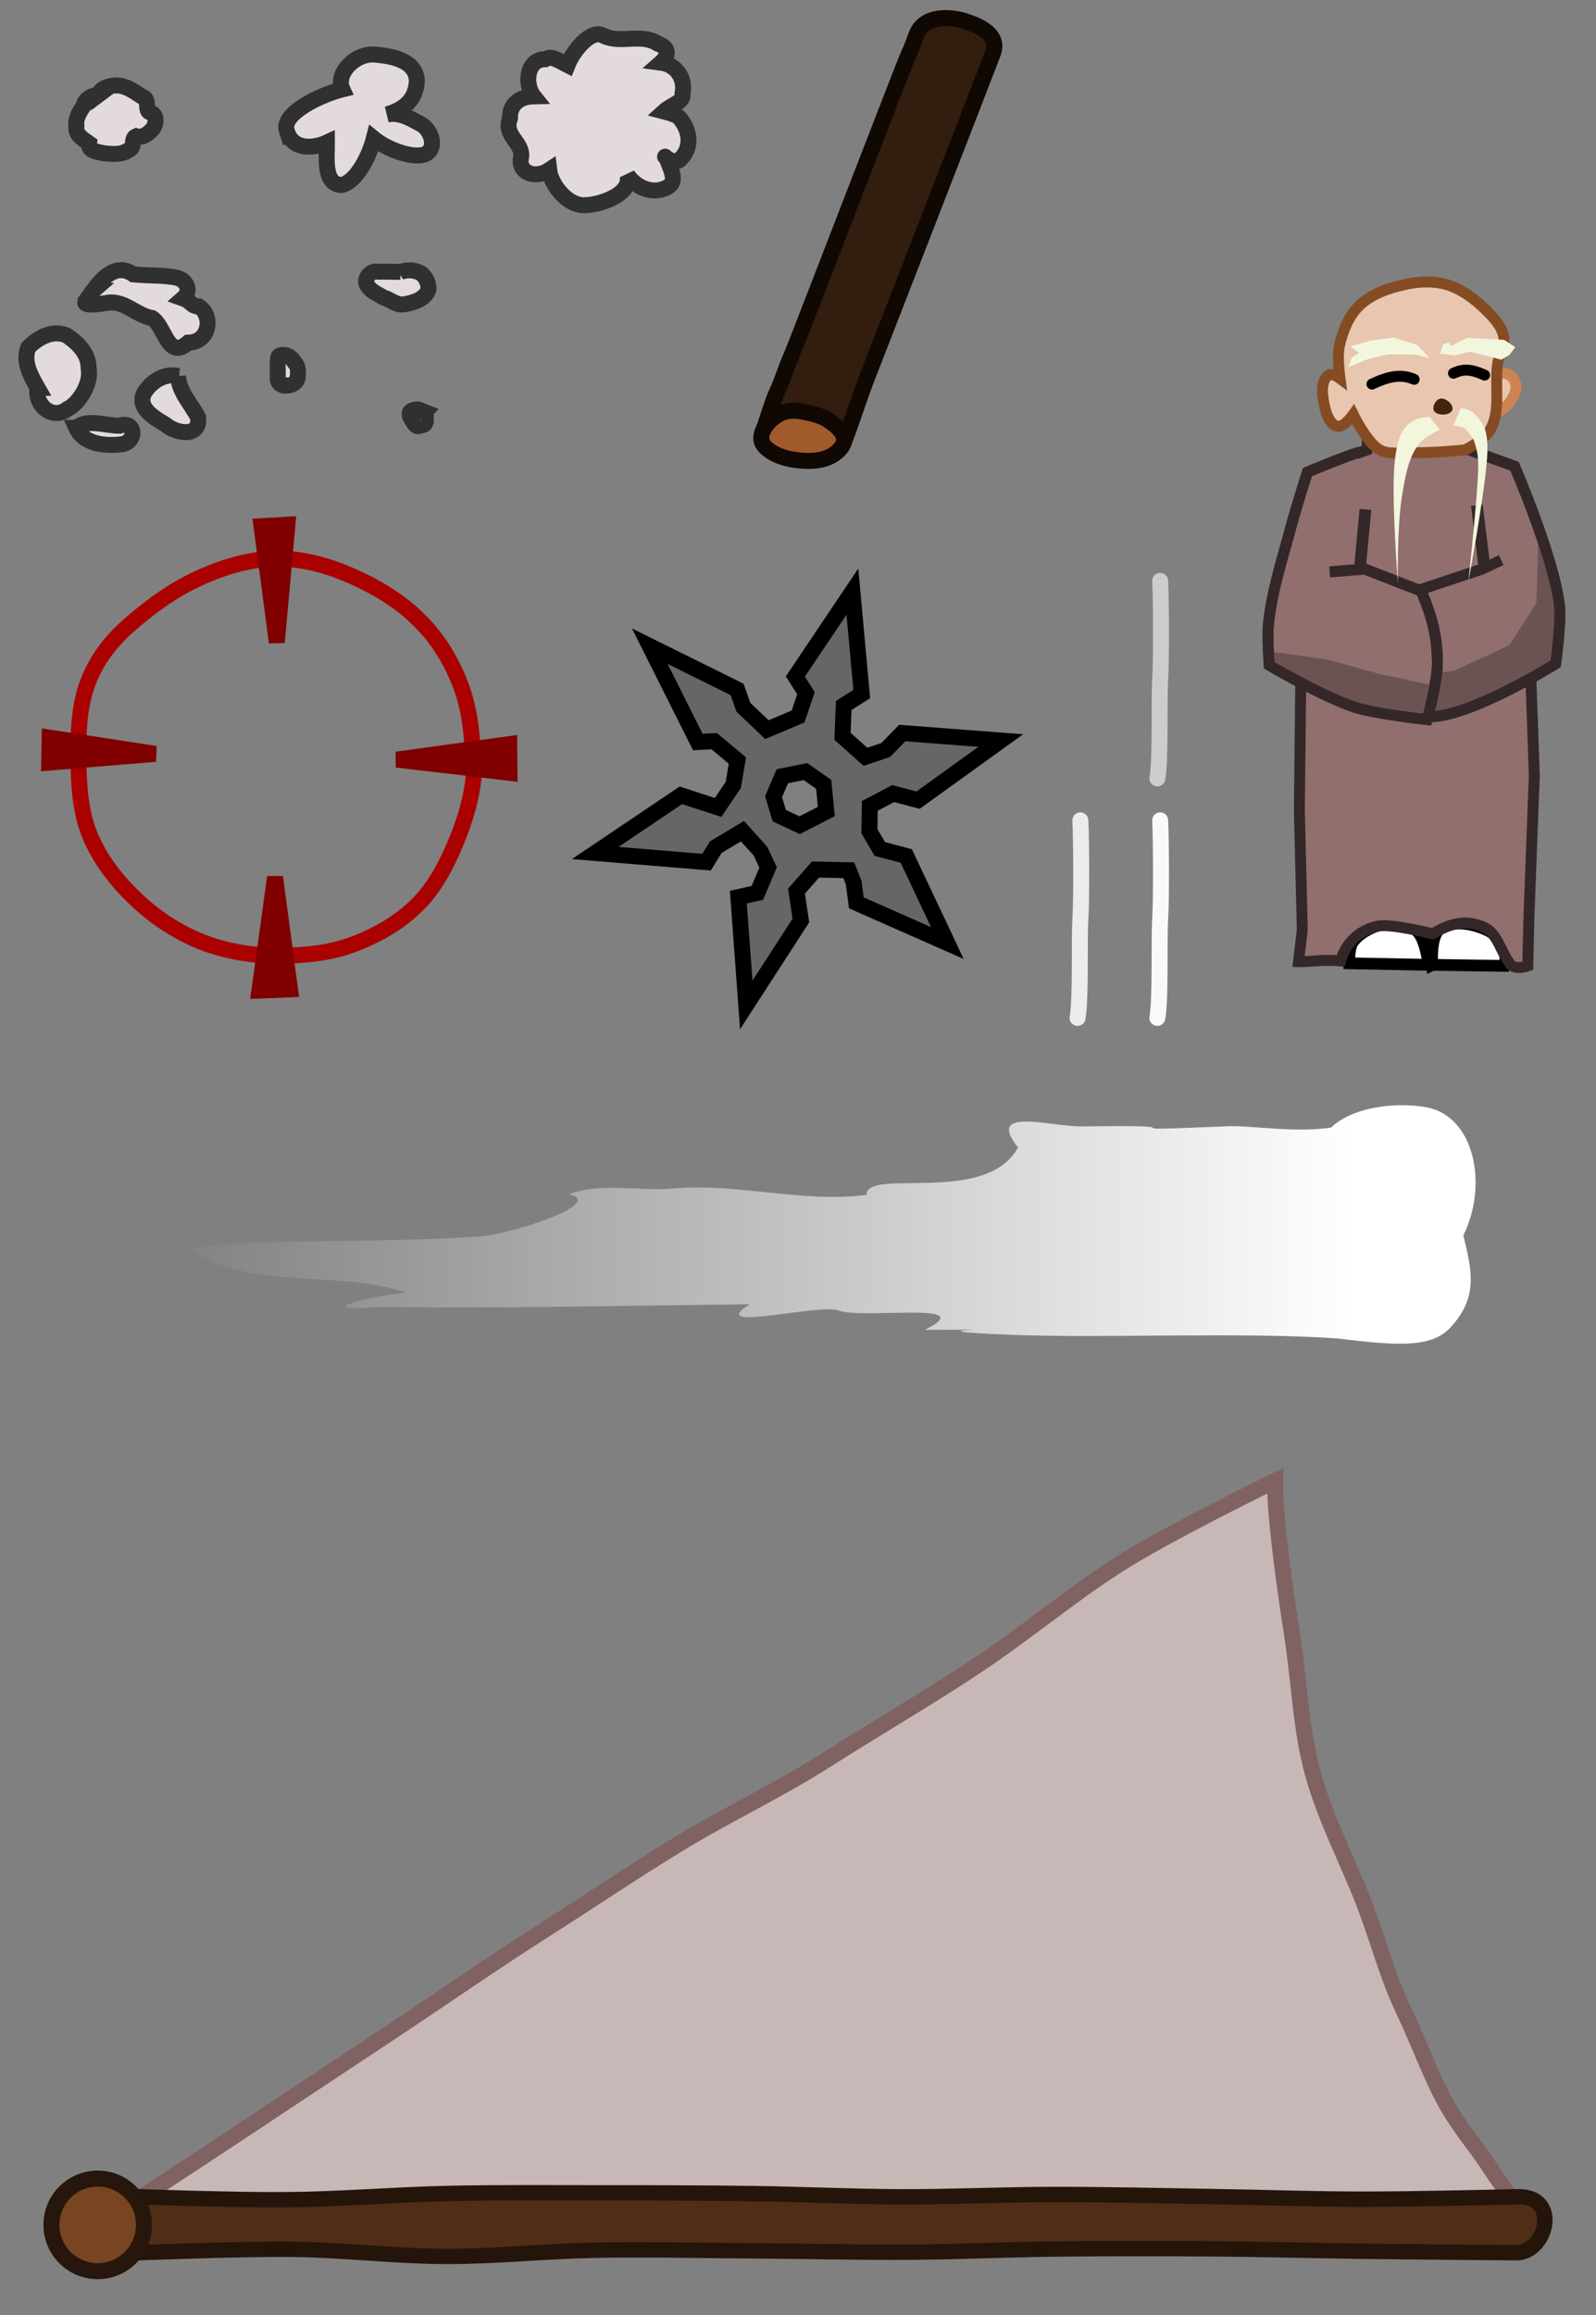 <?xml version="1.0" encoding="UTF-8" standalone="no"?>
<!-- Created with Inkscape (http://www.inkscape.org/) -->

<svg
   xmlns:dc="http://purl.org/dc/elements/1.1/"
   xmlns:cc="http://creativecommons.org/ns#"
   xmlns:rdf="http://www.w3.org/1999/02/22-rdf-syntax-ns#"
   xmlns:svg="http://www.w3.org/2000/svg"
   xmlns="http://www.w3.org/2000/svg"
   xmlns:xlink="http://www.w3.org/1999/xlink"
   xmlns:sodipodi="http://sodipodi.sourceforge.net/DTD/sodipodi-0.dtd"
   xmlns:inkscape="http://www.inkscape.org/namespaces/inkscape"
   inkscape:export-ydpi="90"
   inkscape:export-xdpi="90"
   inkscape:export-filename="/home/micha/Programmieren/git/platformer/images/windmillwing.png"
   sodipodi:docname="irregular.svg"
   inkscape:version="0.48.4 r9939"
   version="1.1"
   id="svg2"
   height="290"
   width="200">
  <rect width="100%" height="100%" fill="#808080" stroke="none"/>
  <sodipodi:namedview
     id="base"
     pagecolor="#000000"
     bordercolor="#666666"
     borderopacity="1.0"
     inkscape:pageopacity="0.0"
     inkscape:pageshadow="2"
     inkscape:zoom="2"
     inkscape:cx="143.63575"
     inkscape:cy="197.60644"
     inkscape:document-units="px"
     inkscape:current-layer="layer1"
     showgrid="true"
     inkscape:showpageshadow="true"
     inkscape:window-width="1280"
     inkscape:window-height="750"
     inkscape:window-x="0"
     inkscape:window-y="25"
     inkscape:window-maximized="1">
    <inkscape:grid
       type="xygrid"
       id="grid2985"
       empspacing="5"
       visible="true"
       enabled="true"
       snapvisiblegridlinesonly="true"
       spacingx="10px"
       spacingy="10px"
       originx="0px"
       originy="0px" />
  </sodipodi:namedview>
  <defs
     id="defs4">
    <linearGradient
       id="linearGradient3847">
      <stop
         id="stop3849"
         offset="0"
         style="stop-color:#ffff00;stop-opacity:1;" />
      <stop
         id="stop3851"
         offset="1"
         style="stop-color:#ffff00;stop-opacity:0;" />
    </linearGradient>
    <radialGradient
       gradientUnits="userSpaceOnUse"
       r="15"
       fy="25"
       fx="25"
       cy="25"
       cx="25"
       id="radialGradient3853"
       xlink:href="#linearGradient3847"
       inkscape:collect="always" />
    <radialGradient
       gradientUnits="userSpaceOnUse"
       r="15"
       fy="25"
       fx="25"
       cy="25"
       cx="25"
       id="radialGradient3853-0"
       xlink:href="#linearGradient3847-4"
       inkscape:collect="always" />
    <linearGradient
       id="linearGradient3847-4">
      <stop
         id="stop3849-1"
         offset="0"
         style="stop-color:#ffff00;stop-opacity:1;" />
      <stop
         id="stop3851-7"
         offset="1"
         style="stop-color:#ffff00;stop-opacity:0;" />
    </linearGradient>
    <radialGradient
       inkscape:collect="always"
       xlink:href="#linearGradient3847-4"
       id="radialGradient3889"
       gradientUnits="userSpaceOnUse"
       cx="25"
       cy="25"
       fx="25"
       fy="25"
       r="15" />
    <radialGradient
       inkscape:collect="always"
       xlink:href="#linearGradient3847-4-5"
       id="radialGradient3889-5"
       gradientUnits="userSpaceOnUse"
       cx="25"
       cy="25"
       fx="25"
       fy="25"
       r="15" />
    <linearGradient
       id="linearGradient3847-4-5">
      <stop
         id="stop3849-1-7"
         offset="0"
         style="stop-color:#ffff00;stop-opacity:1;" />
      <stop
         id="stop3851-7-1"
         offset="1"
         style="stop-color:#ffff00;stop-opacity:0;" />
    </linearGradient>
    <linearGradient
       y2="1022.362"
       x2="72.475"
       y1="1022.362"
       x1="222.475"
       gradientTransform="translate(-282.475,-60)"
       gradientUnits="userSpaceOnUse"
       id="linearGradient4966"
       xlink:href="#linearGradient4792-4"
       inkscape:collect="always" />
    <linearGradient
       id="linearGradient4792-4">
      <stop
         style="stop-color:#ffffff;stop-opacity:1;"
         offset="0"
         id="stop4794-5" />
      <stop
         style="stop-color:#ffffff;stop-opacity:0;"
         offset="1"
         id="stop4796-4" />
    </linearGradient>
    <linearGradient
       y2="1022.362"
       x2="72.475"
       y1="1022.362"
       x1="222.475"
       gradientTransform="translate(-282.475,-60)"
       gradientUnits="userSpaceOnUse"
       id="linearGradient4966-4"
       xlink:href="#linearGradient4792-4-3"
       inkscape:collect="always" />
    <linearGradient
       id="linearGradient4792-4-3">
      <stop
         style="stop-color:#ffffff;stop-opacity:1;"
         offset="0"
         id="stop4794-5-4" />
      <stop
         style="stop-color:#ffffff;stop-opacity:0;"
         offset="1"
         id="stop4796-4-2" />
    </linearGradient>
    <linearGradient
       y2="1022.362"
       x2="72.475"
       y1="1022.362"
       x1="222.475"
       gradientTransform="translate(-282.475,-60)"
       gradientUnits="userSpaceOnUse"
       id="linearGradient4818"
       xlink:href="#linearGradient4792-4-3"
       inkscape:collect="always" />
  </defs>
  <g
     inkscape:label="Ebene 1"
     inkscape:groupmode="layer"
     id="layer1"
     transform="translate(0,-762.362)">
    <g
       id="g3941">
      <g
         transform="translate(-12.766,13.702)"
         id="g3990">
        <path
           style="fill:#c8b7b7;stroke:#816262;stroke-width:2;stroke-linecap:butt;stroke-linejoin:miter;stroke-miterlimit:4;stroke-opacity:1;stroke-dasharray:none"
           d="m 152.906,142.317 c -6.189,3.97 -11.247,8.287 -17.351,12.387 -6.054,4.067 -12.98,8.062 -19.125,11.99 -6.122,3.912 -12.55,6.887 -18.747,10.68 -5.857,3.585 -11.548,7.422 -17.337,11.116 -6.122,3.907 -11.242,7.488 -17.287,11.512 -6.312,4.202 -13.084,8.653 -19.396,12.855 -5.843,3.89 -18.228,11.982 -18.228,11.982 l 179.431,0.747 c 0,0 -1.177,-1.817 -2.021,-2.982 -0.843,-1.165 -2.129,-2.843 -3.583,-5.09 -1.454,-2.247 -3.444,-4.437 -5.275,-7.683 -1.831,-3.246 -3.395,-7.611 -5.37,-11.771 -1.975,-4.16 -2.963,-8.175 -4.849,-13.166 -1.886,-4.991 -4.935,-10.738 -6.499,-16.476 -1.564,-5.739 -1.645,-11.349 -2.654,-17.752 -1.009,-6.402 -2.134,-15.031 -2.061,-18.865 0,0 -13.521,6.587 -19.647,10.517 z"
           id="path3904"
           inkscape:connector-curvature="0"
           transform="translate(0,802.362)"
           sodipodi:nodetypes="sssssssccssssssscs" />
        <path
           sodipodi:nodetypes="ssssssssccssssssssccs"
           inkscape:connector-curvature="0"
           id="path3862"
           d="m 48.796,1024.219 c 6.689,-0.065 13.353,-0.639 20.04,-0.784 6.289,-0.136 12.584,-0.084 18.876,-0.081 6.543,0 13.086,0.011 19.627,0.1 6.053,0.082 12.099,0.38 18.153,0.401 6.454,0.022 12.903,-0.287 19.357,-0.293 6.82,-0.01 13.637,0.168 20.455,0.273 6.011,0.092 12.02,0.31 18.032,0.316 6.588,0.01 19.761,-0.305 19.761,-0.305 5.049,0 3.606,6.535 0,7.016 0,0 -13.236,-0.105 -19.854,-0.19 -6.177,-0.079 -12.351,-0.251 -18.529,-0.297 -6.504,-0.049 -13.01,-0.056 -19.514,0.018 -6.125,0.069 -12.244,0.358 -18.369,0.398 -6.436,0.042 -12.872,-0.124 -19.308,-0.164 -6.781,-0.041 -13.564,-0.206 -20.343,-0.077 -6.167,0.117 -12.309,0.786 -18.478,0.773 -6.392,-0.014 -12.746,-0.809 -19.136,-0.887 C 43.042,1030.354 30,1030.861 30,1030.861 l 0,-7.016 c 0,0 12.529,0.434 18.796,0.373 z"
           style="fill:#502d16;stroke:#24140a;stroke-width:1.923;stroke-linecap:butt;stroke-linejoin:miter;stroke-miterlimit:4;stroke-opacity:1;stroke-dasharray:none" />
        <path
           transform="matrix(0.58,0,0,0.58,13.409,1015.771)"
           d="m 30,20 c 0,5.523 -4.477,10 -10,10 -5.523,0 -10,-4.477 -10,-10 0,-5.523 4.477,-10 10,-10 5.523,0 10,4.477 10,10 z"
           sodipodi:ry="10"
           sodipodi:rx="10"
           sodipodi:cy="20"
           sodipodi:cx="20"
           id="path3090"
           style="fill:#784421;stroke:#26160b;stroke-width:3.451;stroke-linecap:square;stroke-linejoin:miter;stroke-miterlimit:4;stroke-opacity:1;stroke-dasharray:none;stroke-dashoffset:0"
           sodipodi:type="arc" />
      </g>
    </g>
    <g
       transform="translate(230,-50)"
       id="g3948">
      <path
         sodipodi:nodetypes="cscccccccccccscscsccc"
         inkscape:connector-curvature="0"
         id="path4788"
         d="m -76.707,953.471 c -17.185,0.733 -0.474,-0.255 -17.678,0 -3.918,0.058 -12.218,-2.56 -8.037,2.639 -4.057,7.341 -18.891,2.458 -19.022,5.938 -8.094,1.028 -16.095,-1.524 -24.236,-0.798 -4.322,0.36 -8.938,-0.79 -13.04,0.707 4.997,1.15 -8.14,5.371 -11.969,5.341 -11.965,0.79 -24.022,0.207 -35.922,1.337 7.791,5.593 18.809,2.667 27.529,5.662 -3.793,0.234 -13.004,2.497 -3.306,1.802 15.46,0.177 30.894,-0.18 46.335,-0.353 -5.702,3.637 8.653,-0.107 11.126,0.771 2.835,1.161 18.127,-1.228 10.821,2.437 14.811,-0.067 -4.286,-0.012 10.464,0.609 11.318,0.477 30.037,-0.373 41.392,0.482 8.149,1.019 11.826,1.029 14.084,-1.469 3.366,-3.724 2.664,-6.841 1.541,-11.463 3.127,-6.3 1.403,-14.799 -4.472,-16.01 -3.148,-0.649 -9.06,-0.378 -12.117,2.516 -5.053,0.715 -10.256,-0.389 -13.493,-0.147 z"
         style="fill:url(#linearGradient4818);fill-opacity:1;stroke:none" />
    </g>
    <g
       transform="translate(-190,-10)"
       id="g3929-7">
      <g
         transform="translate(175,-135)"
         id="g3913-7">
        <path
           sodipodi:nodetypes="sssssssssssscssss"
           inkscape:connector-curvature="0"
           id="path3003-0"
           d="m 74.467,1002.484 c 0.013,3.218 -0.78,6.421 -1.918,9.355 -1.138,2.935 -2.614,5.982 -4.611,8.198 -2.265,2.512 -5.218,4.282 -8.298,5.49 -3.08,1.208 -6.193,1.542 -9.842,1.556 -3.512,0.014 -7.388,-0.705 -10.603,-2.187 -3.215,-1.482 -5.806,-3.446 -8.076,-5.779 -2.168,-2.228 -4.047,-4.873 -5.083,-7.716 -1.035,-2.843 -1.2,-6.179 -1.213,-9.533 -0.013,-3.261 0.143,-6.257 1.217,-9.066 1.074,-2.809 2.842,-5.111 5.117,-7.103 2.474,-2.166 5.193,-4.207 8.256,-5.671 3.064,-1.464 6.696,-2.67 10.298,-2.691 3.634,-0.014 7.141,1.109 10.293,2.601 3.152,1.492 5.891,3.309 8.175,5.778 2.039,2.205 3.526,4.76 4.592,7.593 1.066,2.833 1.472,6.255 1.485,9.494 0,0 0.331,-0.038 0.331,-0.038"
           style="fill:none;stroke:#aa0000;stroke-width:2;stroke-linecap:butt;stroke-miterlimit:4;stroke-opacity:1;stroke-dasharray:none;stroke-dashoffset:0" />
        <path
           sodipodi:nodetypes="cccccccccccccccc"
           style="fill:#800000;stroke:#800000;stroke-width:2;stroke-miterlimit:4;stroke-opacity:1;stroke-dasharray:none"
           d="m 51.02,20.729 -3.25,0.188 1.917,14.552 z M 21.219,47.406 l -0.062,3.125 13.325,-1.094 z m 57.594,0.812 -14.108,1.938 14.139,1.656 z M 49.469,64.875 47.5,79.094 51.344,78.938 z"
           transform="translate(0,952.362)"
           id="path3793-5"
           inkscape:connector-curvature="0" />
      </g>
    </g>
    <g
       transform="translate(250,-220)"
       id="g4720-0">
      <g
         id="g3771-3"
         transform="translate(-100,60)">
        <path
           style="fill:#ffffff;fill-opacity:1;stroke:#000000;stroke-width:1.472px;stroke-linecap:butt;stroke-linejoin:miter;stroke-opacity:1"
           d="m 19.589,1040.301 c -0.582,0.721 -0.52,2.732 -0.52,2.732 l 9.954,0.195 c 0,0 -0.37,-2.971 -1.301,-4.034 -0.633,-0.722 -1.642,-1.216 -2.602,-1.236 -2.001,-0.043 -4.273,0.785 -5.53,2.342 z"
           id="path4165-8-3-7-0"
           inkscape:connector-curvature="0"
           sodipodi:nodetypes="sccsss" />
        <path
           style="fill:#ffffff;fill-opacity:1;stroke:#000000;stroke-width:1.472px;stroke-linecap:butt;stroke-linejoin:miter;stroke-opacity:1"
           d="m 29.478,1043.228 9.043,0.13 c 0,0 0.277,-1.017 0,-1.887 -0.332,-1.042 -1.098,-2.059 -2.082,-2.537 -1.814,-0.882 -4.473,-1.388 -6.051,-0.13 -1.177,0.939 -0.911,4.424 -0.911,4.424 z"
           id="path4167-8-6-1-4"
           inkscape:connector-curvature="0"
           sodipodi:nodetypes="ccsssc" />
        <path
           style="fill:#916f6f;stroke:#342727;stroke-width:1.369;stroke-linecap:butt;stroke-linejoin:miter;stroke-miterlimit:4;stroke-opacity:1;stroke-dasharray:none"
           d="m 21.476,974.967 11.501,0.092 -0.076,3.079 4.082,1.776 4.827,26.612 0.46,12.973 -0.676,17.8 -0.146,6.072 c 0,0 -1.553,0.543 -2.155,-0.195 -1.155,-1.417 -1.607,-3.753 -3.118,-4.54 -1.806,-0.941 -3.949,-0.987 -6.616,0.705 0,0 -5.142,-1.255 -6.724,-0.99 -2.24,0.376 -4.162,1.97 -4.835,4.379 -2.142,-0.202 -4.007,0.129 -5.276,0.107 l 0.471,-4.017 -0.368,-14.997 0.184,-17.021 4.431,-26.75 3.849,-1.313 z"
           id="path4153-1-0-2-0"
           inkscape:connector-curvature="0"
           sodipodi:nodetypes="ccccccccsscscccccccc" />
        <path
           style="fill:#916f6f;stroke:#342727;stroke-width:1.369;stroke-linecap:butt;stroke-linejoin:miter;stroke-miterlimit:4;stroke-opacity:1;stroke-dasharray:none"
           d="m 34.056,978.697 5.73,2.067 c 0,0 4.868,11.282 5.612,17.297 0.279,2.257 -0.46,7.453 -0.46,7.453 0,0 -10.765,6.717 -15.825,6.625 l -2.3,-9.753 1.196,-6.165 7.729,-2.576 2.382,-1.115"
           id="path4149-3-5-1-4"
           inkscape:connector-curvature="0"
           sodipodi:nodetypes="ccscccccc" />
        <path
           style="fill:#916f6f;stroke:#342727;stroke-width:1.369;stroke-linecap:butt;stroke-linejoin:miter;stroke-miterlimit:4;stroke-opacity:1;stroke-dasharray:none"
           d="M 20.389,979.019 C 19.5,979.144 13.839,981.5 13.839,981.5 c 0,0 -1.421,4.457 -2.024,6.717 -1.08,4.047 -2.41,8.072 -2.852,12.237 -0.185,1.739 0.092,5.244 0.092,5.244 0,0 6.566,3.875 10.673,5.245 2.514,0.838 9.109,1.564 9.109,1.564 0,0 1.308,-4.756 1.288,-7.085 -0.027,-3.191 -0.552,-5.52 -2.024,-9.017 l -7.085,-2.76 -4.377,0.36"
           id="path4147-0-7-1-4"
           inkscape:connector-curvature="0"
           sodipodi:nodetypes="ccsscscsccc" />
        <path
           style="fill:none;stroke:#342727;stroke-width:1.472px;stroke-linecap:butt;stroke-linejoin:miter;stroke-opacity:1"
           d="m 20.414,993.552 0.694,-7.373"
           id="path3156-1-2"
           inkscape:connector-curvature="0" />
        <path
           style="fill:none;stroke:#342727;stroke-width:1.472px;stroke-linecap:butt;stroke-linejoin:miter;stroke-opacity:1"
           d="M 36.028,993.466 35.074,985.658"
           id="path3158-9-4"
           inkscape:connector-curvature="0" />
        <path
           style="fill:#6c5353;stroke:none"
           d="m 42.794,989.302 -0.26,8.588 -3.383,5.291 -6.94,3.21 -2.169,0.26 -0.434,1.562 -6.593,-1.388 -6.593,-1.822 -5.465,-0.781 -1.822,-0.26 -0.087,1.475 6.332,3.817 10.063,3.036 3.73,-0.173 4.337,-0.781 5.725,-2.516 5.812,-3.21 0.347,-6.159 -0.607,-5.378 z"
           id="path3162-5-1"
           inkscape:connector-curvature="0" />
        <path
           sodipodi:nodetypes="ccscc"
           inkscape:connector-curvature="0"
           id="path3932-5-9"
           d="m 34.056,978.697 5.73,2.067 c 0,0 4.868,11.282 5.612,17.297 0.279,2.257 -0.46,7.453 -0.46,7.453 0,0 -10.765,6.717 -15.825,6.625"
           style="fill:none;stroke:#342727;stroke-width:1.369;stroke-linecap:butt;stroke-linejoin:miter;stroke-miterlimit:4;stroke-opacity:1;stroke-dasharray:none" />
        <path
           sodipodi:nodetypes="ccsscscsccc"
           inkscape:connector-curvature="0"
           id="path3934-4-5"
           d="M 20.389,979.019 C 19.5,979.144 13.839,981.5 13.839,981.5 c 0,0 -1.421,4.457 -2.024,6.717 -1.08,4.047 -2.41,8.072 -2.852,12.237 -0.185,1.739 0.092,5.244 0.092,5.244 0,0 6.566,3.875 10.673,5.245 2.514,0.838 9.109,1.564 9.109,1.564 0,0 1.308,-4.756 1.288,-7.085 -0.027,-3.191 -0.552,-5.52 -2.024,-9.017 l -7.085,-2.76 -4.377,0.36"
           style="fill:none;stroke:#342727;stroke-width:1.369;stroke-linecap:butt;stroke-linejoin:miter;stroke-miterlimit:4;stroke-opacity:1;stroke-dasharray:none" />
        <g
           id="g3145-1-4"
           transform="matrix(1.472,0,0,1.472,-159.344,-197.467)">
          <path
             sodipodi:nodetypes="csssccc"
             inkscape:connector-curvature="0"
             id="path4159-9-0-5-8"
             d="m 133.645,792.471 c 0,0 0.793,-0.027 1.125,0.156 0.382,0.211 0.568,0.505 0.625,0.938 0.068,0.513 -0.295,1.164 -0.625,1.562 -0.262,0.316 -0.812,0.625 -0.812,0.625 l -0.719,-0.562 z"
             style="fill:#e9c6af;fill-opacity:1;stroke:#ce8351;stroke-width:0.93;stroke-linecap:butt;stroke-linejoin:miter;stroke-miterlimit:4;stroke-opacity:1;stroke-dasharray:none" />
          <path
             sodipodi:nodetypes="ssssscssscsssssss"
             inkscape:connector-curvature="0"
             id="path3373-4-5-6-5"
             d="m 133.863,791.596 c -0.317,1.881 0.294,4.016 -0.625,5.688 -0.45,0.818 -1.938,1.688 -2.188,1.75 -0.25,0.062 -3.123,0.284 -4.688,0.25 -0.858,-0.019 -1.814,0.171 -2.562,-0.25 -1.09,-0.613 -2.25,-3 -2.25,-3 0,0 -0.77,1.091 -1.312,1 -0.667,-0.112 -0.974,-1.028 -1.125,-1.688 -0.202,-0.882 -0.394,-2.211 0.375,-2.688 0.28,-0.174 0.938,0.312 0.938,0.312 0,0 -0.26,-1.855 -0.062,-2.75 0.275,-1.247 0.776,-2.543 1.688,-3.438 1.018,-0.999 2.483,-1.503 3.875,-1.812 1.159,-0.258 2.422,-0.331 3.562,0 1.232,0.358 2.327,1.171 3.25,2.062 0.69,0.666 1.446,1.433 1.625,2.375 0.14,0.735 -0.376,1.45 -0.5,2.188 z"
             style="fill:#e9c6af;fill-opacity:1;stroke:#854c23;stroke-width:0.93;stroke-linecap:butt;stroke-linejoin:miter;stroke-miterlimit:4;stroke-opacity:1;stroke-dasharray:none" />
          <path
             inkscape:connector-curvature="0"
             id="path4155-3-5-9-0"
             d="m 128.051,791.237 -1.219,-0.312 -2.328,-0.016 -1.781,0.438 -1.625,0.672 c 0,0 0.297,-0.797 0.375,-0.859 0.078,-0.062 0.578,-0.359 0.578,-0.359 l -0.719,-0.578 c 0,0 1.766,-0.5 1.828,-0.516 0.062,-0.016 1.844,-0.219 1.844,-0.219 l 2,0.625 z"
             style="fill:#f2f6dd;fill-opacity:1;stroke:none" />
          <path
             inkscape:connector-curvature="0"
             id="path4157-6-8-9-1"
             d="m 129.16,790.081 0.562,-0.219 0.109,0.344 1.422,-0.703 3.141,0.172 0.953,0.625 -0.5,0.656 -0.688,0.406 c 0,0 -2.625,-0.672 -2.688,-0.672 -0.062,0 -1.234,0.312 -1.297,0.312 -0.062,0 -1.203,-0.156 -1.203,-0.156 z"
             style="fill:#f2f6dd;fill-opacity:1;stroke:none" />
          <path
             sodipodi:nodetypes="csscsscc"
             inkscape:connector-curvature="0"
             id="path4163-6-7-4-7"
             d="m 128.928,797.327 c 0,0 -1.319,0.616 -1.746,1.149 -0.969,1.212 -1.239,3.027 -1.48,4.486 -0.436,2.631 -0.354,7.447 -0.354,7.447 0,0 -0.486,-6.474 -0.331,-9.435 0.011,-0.221 0.094,-2.523 0.729,-3.513 0.81,-1.264 1.812,-1.149 2.298,-1.237 z"
             style="fill:#f2f6dd;fill-opacity:1;stroke:none" />
          <path
             sodipodi:nodetypes="cc"
             inkscape:connector-curvature="0"
             id="path4145-5-7-4-7"
             d="m 130.082,792.518 c 0.774,-0.35 1.404,-0.41 2.656,0.156"
             style="fill:none;stroke:#000000;stroke-width:0.93;stroke-linecap:round;stroke-linejoin:miter;stroke-miterlimit:4;stroke-opacity:1;stroke-dasharray:none" />
          <path
             sodipodi:nodetypes="cc"
             inkscape:connector-curvature="0"
             id="path4143-2-3-8-3"
             d="m 126.738,793.034 c -1.146,-0.507 -2.26,-0.221 -3.594,0.406"
             style="fill:none;stroke:#000000;stroke-width:0.93;stroke-linecap:round;stroke-linejoin:miter;stroke-miterlimit:4;stroke-opacity:1;stroke-dasharray:none" />
          <path
             sodipodi:nodetypes="ssss"
             inkscape:connector-curvature="0"
             id="path4226-7-0-9"
             d="m 128.968,794.675 c -0.389,0.068 -0.748,0.73 -0.53,1.061 0.284,0.431 1.368,0.396 1.547,-0.088 0.162,-0.44 -0.555,-1.052 -1.016,-0.972 z"
             style="fill:#412511;fill-opacity:1;stroke:none" />
          <path
             sodipodi:nodetypes="cssscsscc"
             inkscape:connector-curvature="0"
             id="path4161-7-7-8-2"
             d="m 130.077,796.974 c 0,0 0.755,0.023 0.994,0.265 0.719,0.728 0.763,0.954 0.95,1.657 0.22,0.826 0.179,1.732 0.133,2.585 -0.141,2.611 -0.801,8.785 -0.801,8.785 0,0 1.296,-6.948 1.567,-10.229 0.075,-0.911 0.163,-2.446 -0.413,-3.284 -0.586,-0.853 -0.994,-1.237 -1.812,-1.237 z"
             style="fill:#f2f6dd;fill-opacity:1;stroke:none" />
        </g>
      </g>
    </g>
    <path
       style="fill:#e6e6e6;stroke:#ececec;stroke-width:2;stroke-linecap:round;stroke-linejoin:miter;stroke-miterlimit:4;stroke-opacity:1;stroke-dasharray:none"
       d="m 135.384,865.127 c 0.122,2.447 0.155,9.817 0.006,12.261 -0.176,2.883 0.083,10.011 -0.359,12.488"
       id="path2994-4-5"
       inkscape:connector-curvature="0"
       sodipodi:nodetypes="csc" />
    <path
       style="fill:#e6e6e6;stroke:#f9f9f9;stroke-width:2;stroke-linecap:round;stroke-linejoin:miter;stroke-miterlimit:4;stroke-opacity:1;stroke-dasharray:none"
       d="m 145.384,865.127 c 0.122,2.447 0.155,9.817 0.006,12.261 -0.176,2.883 0.083,10.011 -0.359,12.488"
       id="path2994-7-9"
       inkscape:connector-curvature="0"
       sodipodi:nodetypes="csc" />
    <path
       style="fill:#5f8dd3;stroke:#cccccc;stroke-width:2;stroke-linecap:round;stroke-linejoin:miter;stroke-miterlimit:4;stroke-opacity:1;stroke-dasharray:none"
       d="m 145.384,835.127 c 0.122,2.447 0.155,9.817 0.006,12.261 -0.176,2.883 0.083,10.011 -0.359,12.488"
       id="path2994-8"
       inkscape:connector-curvature="0"
       sodipodi:nodetypes="csc" />
    <g
       transform="translate(-170,30)"
       id="g8353">
      <path
         id="path2996-0"
         d="m 276.815,806.477 -7.146,10.632 1.331,2.087 -0.988,2.923 -3.907,1.646 -2.95,-2.804 -0.786,-2.233 -10.943,-5.419 6.021,12.007 2.055,-0.109 2.904,2.43 -0.515,3.048 -1.903,2.826 -4.664,-1.52 -10.733,7.226 13.951,1.148 1.144,-1.869 3.352,-2.01 2.242,2.473 0.974,2.066 -1.348,3.19 -2.382,0.529 0.996,13.503 6.839,-10.568 -0.546,-3.689 2.377,-2.701 4.173,0.088 0.608,1.535 0.34,2.55 11.406,5.035 -5.153,-10.91 -3.315,-0.874 -1.295,-2.223 0.041,-3.173 2.939,-1.54 3.112,0.821 10.363,-7.468 -12.341,-0.94 -2.081,2.128 -2.539,0.85 -2.869,-2.566 0.152,-3.867 2.258,-1.43 z m -5.878,22.542 2.285,1.599 0.329,3.403 -3.348,1.714 -2.55,-1.192 -0.721,-2.383 1.11,-2.563 z"
         style="fill:#666666;stroke:#000000;stroke-width:2;stroke-linecap:butt;stroke-linejoin:miter;stroke-miterlimit:4;stroke-opacity:1;stroke-dasharray:none"
         inkscape:connector-curvature="0"
         sodipodi:nodetypes="cccccccccccccccccccccccccccccccccccccccccccccccccccc" />
    </g>
    <path
       style="fill:#e3dbdb;fill-opacity:1;stroke:#303030;stroke-width:2;stroke-linecap:butt;stroke-linejoin:miter;stroke-miterlimit:4;stroke-opacity:1;stroke-dasharray:none"
       d="m 35.939,778.756 c 0.712,2.505 3.465,2.189 5.037,1.456 0.019,1.697 -0.519,5.257 1.831,5.331 1.976,-0.454 3.527,-3.839 4.032,-5.821 1.294,1.062 3.707,2.118 5.456,2.115 2.679,0.079 2.123,-3.126 0.301,-4.001 -0.781,-0.381 -2.325,-1.488 -4.093,-1.143 3.285,-0.947 3.656,-2.961 3.742,-4.265 -0.183,-2.516 -3.086,-3.029 -5.243,-3.23 -2.47,-0.231 -5.008,2.385 -4.095,4.356 -2.51,0.613 -7.717,2.966 -6.968,5.203 z"
       id="path3843-1"
       inkscape:connector-curvature="0"
       sodipodi:nodetypes="ccccccccscc" />
    <path
       style="fill:#e3dbdb;fill-opacity:1;stroke:#303030;stroke-width:2;stroke-linecap:butt;stroke-linejoin:miter;stroke-miterlimit:4;stroke-opacity:1;stroke-dasharray:none"
       d="m 75.7,766.874 c 2.166,0.984 4.65,-0.397 6.744,0.961 1.496,0.495 1.342,1.538 0.386,2.376 1.882,0.247 3.076,1.918 2.703,3.832 0.216,1.123 -1.36,1.406 -2.32,2.28 2.045,0.528 1.937,0.818 2.241,1.223 0.969,1.296 1.249,3.285 -0.093,4.638 -0.859,1.181 -2.575,-0.725 -1.843,-0.049 0.858,2.144 1.499,3.403 -0.663,3.984 -1.304,0.351 -3.056,-0.179 -4.228,-1.812 0.703,2.589 -4.231,4.025 -5.944,3.72 -1.988,-0.353 -3.671,-2.744 -3.859,-4.363 -1.72,1.152 -3.995,0.358 -3.518,-1.631 0.235,-1.878 -2.261,-2.655 -1.396,-4.847 -0.069,-1.855 1.328,-2.725 2.975,-2.757 -1.163,-1.443 -0.936,-4.653 1.439,-4.654 0.717,-0.38 1.059,-0.167 2.797,0.731 0.629,-1.625 2.923,-4.692 4.581,-3.633 z"
       id="path3906-2"
       inkscape:connector-curvature="0"
       sodipodi:nodetypes="cccccsccscsccccccc" />
    <path
       style="fill:#e3dbdb;fill-opacity:1;stroke:#303030;stroke-width:2;stroke-linecap:butt;stroke-linejoin:miter;stroke-miterlimit:4;stroke-opacity:1;stroke-dasharray:none"
       d="m 12.397,774.204 c -0.88,0.096 -1.755,0.534 -1.959,1.465 -0.493,0.754 -1.006,1.56 -0.861,2.507 -0.159,1.12 0.888,1.628 1.575,2.131 -0.158,1.061 1.21,1.075 1.914,1.266 1.019,0.091 2.123,0.211 3.013,-0.382 0.894,-0.319 0.307,-1.48 0.972,-1.764 0.825,0.253 1.561,-0.314 2.067,-0.906 0.469,-0.582 0.61,-1.794 -0.268,-2.063 -0.778,-0.178 -0.017,-1.691 -1.006,-1.964 -1.041,-0.657 -2.113,-1.516 -3.418,-1.415 -0.751,0.038 -1.813,0.289 -2.03,1.126 l -10e-7,4e-4 0,0 z"
       id="path3959-3"
       inkscape:connector-curvature="0" />
    <g
       id="g4029-0"
       style="fill:#e3dbdb;fill-opacity:1;stroke:#303030;stroke-width:2.369;stroke-miterlimit:4;stroke-opacity:1;stroke-dasharray:none"
       transform="matrix(0.844,0,0,0.844,-73.699,-51.576)">
      <path
         sodipodi:nodetypes="cccccccccc"
         inkscape:connector-curvature="0"
         id="path4009-2"
         d="m 101.116,1007.549 c 1.445,-1.989 3.497,-4.163 5.997,-2.447 2.143,0.229 4.319,0.087 6.407,0.484 1.595,0.405 2.253,1.991 0.982,3.093 1.34,0.47 1.148,1.163 2.328,1.182 2.154,1.316 1.674,5.321 -1.566,5.378 -3.049,2.677 -3.374,-2.353 -5.347,-3.643 -2.333,-0.374 -4.159,-2.702 -6.637,-2.273 -1.065,0.178 -4.769,0.743 -2.686,-0.709 0.119,-0.369 0.212,-0.797 0.522,-1.065 z"
         style="fill:#e3dbdb;fill-opacity:1;stroke:#303030;stroke-width:2.369;stroke-linecap:butt;stroke-linejoin:miter;stroke-miterlimit:4;stroke-opacity:1;stroke-dasharray:none" />
      <path
         inkscape:connector-curvature="0"
         id="path4011-0"
         d="m 113.756,1020.189 c 0.141,2.383 1.947,4.142 2.975,6.136 0.393,3.059 -3.3,2.437 -4.829,1.072 -1.737,-1.002 -4.601,-2.698 -2.954,-5.029 1.023,-1.48 2.973,-2.648 4.809,-2.179 z"
         style="fill:#e3dbdb;fill-opacity:1;stroke:#303030;stroke-width:2.369;stroke-linecap:butt;stroke-linejoin:miter;stroke-miterlimit:4;stroke-opacity:1;stroke-dasharray:none" />
      <path
         sodipodi:nodetypes="cccccc"
         inkscape:connector-curvature="0"
         id="path4013-1"
         d="m 92.905,1021.948 c -1.018,-1.784 -2.215,-3.815 -1.384,-5.999 1.444,-1.452 3.612,-2.689 5.7,-1.774 1.679,1.119 3.298,2.716 3.259,4.912 0.447,2.299 -1.543,5.261 -3.165,6.007 -2.077,1.676 -4.912,-0.484 -4.411,-3.146 z"
         style="fill:#e3dbdb;fill-opacity:1;stroke:#303030;stroke-width:2.369;stroke-linecap:butt;stroke-linejoin:miter;stroke-miterlimit:4;stroke-opacity:1;stroke-dasharray:none" />
      <path
         inkscape:connector-curvature="0"
         id="path4015-8"
         d="m 98.641,1027.879 c 1.134,2.495 4.399,2.748 6.773,2.442 2.213,-0.327 2.081,-3.583 -0.344,-2.756 -2.029,0.036 -4.74,-1.098 -6.428,0.314 z"
         style="fill:#e3dbdb;fill-opacity:1;stroke:#303030;stroke-width:2.369;stroke-linecap:butt;stroke-linejoin:miter;stroke-miterlimit:4;stroke-opacity:1;stroke-dasharray:none" />
    </g>
    <g
       id="g4304-4"
       transform="matrix(0.892,0,0,0.892,-75.527,-118.311)"
       style="stroke:#303030;stroke-width:2.242;stroke-miterlimit:4;stroke-opacity:1;stroke-dasharray:none">
      <path
         inkscape:connector-curvature="0"
         id="path4067-5"
         d="m 123.75,1037.675 c -0.144,0.907 -0.024,1.831 -0.056,2.744 -0.049,0.725 0.656,1.181 1.317,1.01 0.712,0.041 1.501,-0.499 1.492,-1.262 0.079,-0.674 0.073,-1.479 -0.461,-1.97 -0.325,-0.567 -0.841,-1.066 -1.541,-1.041 -0.329,-0.036 -0.838,0.083 -0.751,0.519 z"
         style="fill:#e3dbdb;fill-opacity:1;stroke:#303030;stroke-width:2.242;stroke-linecap:butt;stroke-linejoin:miter;stroke-miterlimit:4;stroke-opacity:1;stroke-dasharray:none" />
      <path
         inkscape:connector-curvature="0"
         id="path4069-4"
         d="m 144.312,1045.175 c -0.433,-0.168 -0.865,-0.494 -1.354,-0.344 -0.32,0.093 -0.818,0.184 -0.717,0.635 -0.066,0.362 0.219,0.604 0.358,0.901 0.218,0.299 0.481,0.964 0.966,0.741 0.143,0.047 0.762,-0.219 0.499,-0.128 0.494,-0.07 0.456,-0.651 0.429,-1.025 0.036,-0.274 0.017,-0.566 -0.181,-0.78 z"
         style="fill:#e3dbdb;fill-opacity:1;stroke:#303030;stroke-width:2.242;stroke-linecap:butt;stroke-linejoin:miter;stroke-miterlimit:4;stroke-opacity:1;stroke-dasharray:none" />
      <path
         inkscape:connector-curvature="0"
         id="path4071-7"
         d="m 140.938,1025.487 c -1.035,-0.018 -2.077,-0.054 -3.107,-0.026 -0.965,-0.227 -1.942,0.725 -1.676,1.698 0.422,0.976 1.5,1.387 2.346,1.896 1.029,0.296 1.909,1.224 3.051,0.97 1.273,-0.231 2.835,-0.696 3.314,-2.046 0.063,-0.861 -0.39,-1.849 -1.106,-2.333 -0.952,-0.453 -1.822,-0.501 -2.822,-0.159 z"
         style="fill:#e3dbdb;fill-opacity:1;stroke:#303030;stroke-width:2.242;stroke-linecap:butt;stroke-linejoin:miter;stroke-miterlimit:4;stroke-opacity:1;stroke-dasharray:none" />
    </g>
    <g
       transform="translate(20,-70)"
       id="g8346">
      <g
         id="g3907-6"
         transform="translate(170,0)">
        <g
           id="g6325-7"
           transform="translate(-56.696,-155.925)">
          <path
             style="fill:#321d0e;fill-opacity:1;stroke:#0f0803;stroke-width:2;stroke-linecap:butt;stroke-linejoin:miter;stroke-miterlimit:4;stroke-opacity:1;stroke-dasharray:none"
             d="m -27.646,1043.919 c 1.202,-3.056 1.841,-5.362 3.037,-8.428 0.689,-1.766 15.085,-38.774 15.739,-40.548 0.903,-2.448 -2.04,-3.533 -3.532,-4.016 -1.69,-0.547 -5.093,-0.858 -6.047,1.708 -0.377,0.846 -0.263,0.887 -0.961,2.384 -0.665,1.426 -14.065,36.367 -14.706,37.796 -0.895,1.998 -1.014,2.847 -1.821,4.573 -0.669,1.431 -1.273,3.731 -1.86,5.197"
             id="path5077-9-1"
             inkscape:connector-curvature="0"
             sodipodi:nodetypes="cssscsssc" />
          <path
             style="fill:#a05a2c;stroke:#0f0803;stroke-width:2;stroke-linecap:butt;stroke-linejoin:miter;stroke-miterlimit:4;stroke-opacity:1;stroke-dasharray:none"
             d="m -32.01,1039.998 c -0.98,-0.177 -2.437,-0.653 -4.039,0.401 -1.202,0.791 -2.635,2.625 -1.357,3.893 1.11,1.102 2.788,1.532 4.327,1.679 1.775,0.169 3.779,0.012 5.06,-1.461 1.31,-1.508 -0.278,-2.745 -1.496,-3.581 -0.581,-0.399 -1.657,-0.778 -2.494,-0.93 z"
             id="path5079-1-6"
             inkscape:connector-curvature="0"
             sodipodi:nodetypes="sssssss" />
        </g>
      </g>
    </g>
  </g>
</svg>
